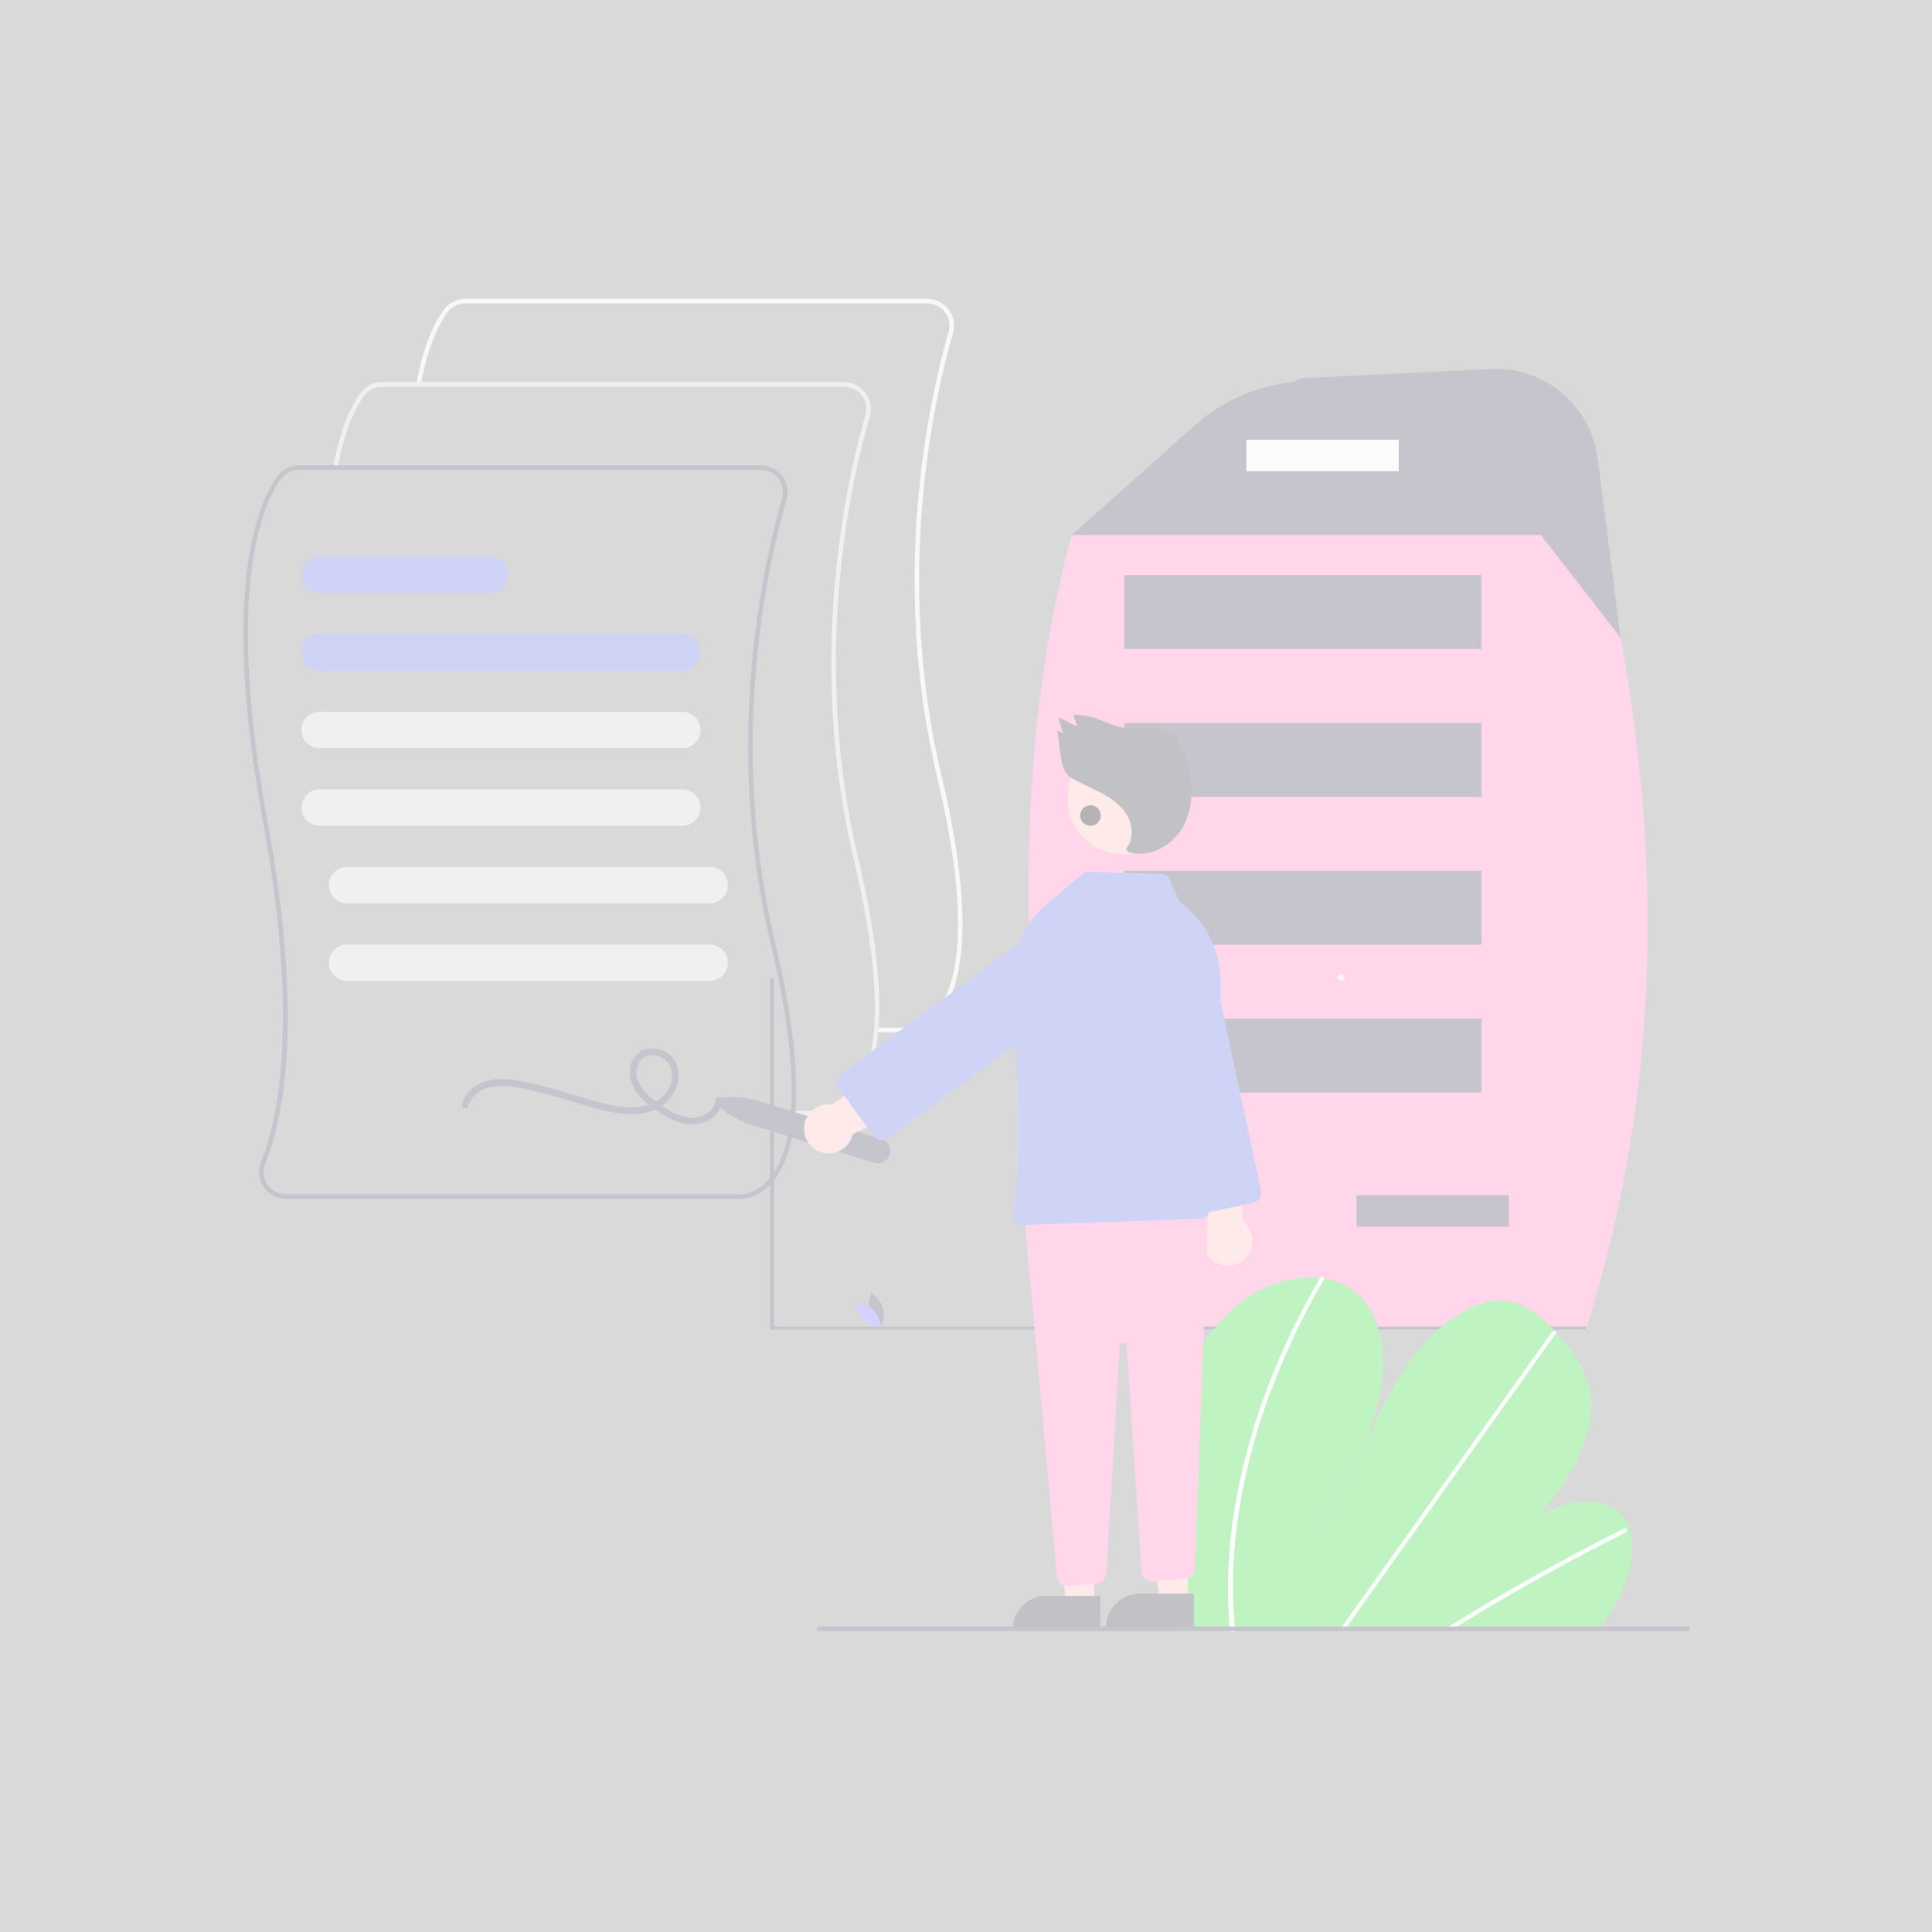 <svg width="175" opacity="0.3" height="175" viewBox="0 0 1500 1500" fill="none" xmlns="http://www.w3.org/2000/svg">
<rect x="0" y="0" width="1500" height="1500" fill="#808080" stroke="none"/>
<g clip-path="url(#clip0_5_95)">
<g clip-path="url(#clip1_5_95)">
<path d="M675.1 1018.52C677.083 1025.85 683.878 1030.39 683.878 1030.39C683.878 1030.39 687.456 1023.05 685.472 1015.72C683.489 1008.38 676.694 1003.84 676.694 1003.84C676.694 1003.84 673.116 1011.19 675.1 1018.52Z" fill="#3F3D56"/>
<path d="M678.014 1016.95C683.458 1022.24 684.122 1030.39 684.122 1030.39C684.122 1030.39 675.962 1029.94 670.519 1024.64C665.076 1019.35 664.411 1011.2 664.411 1011.2C664.411 1011.2 672.571 1011.65 678.014 1016.95Z" fill="#6C63FF"/>
<path d="M826.16 1018.52C828.144 1025.85 834.938 1030.39 834.938 1030.39C834.938 1030.39 838.516 1023.05 836.533 1015.72C834.549 1008.38 827.755 1003.84 827.755 1003.84C827.755 1003.84 824.176 1011.19 826.16 1018.52Z" fill="#3F3D56"/>
<path d="M829.075 1016.95C834.518 1022.24 835.183 1030.39 835.183 1030.39C835.183 1030.39 827.023 1029.94 821.58 1024.64C816.136 1019.35 815.472 1011.2 815.472 1011.2C815.472 1011.2 823.632 1011.65 829.075 1016.95Z" fill="#6C63FF"/>
<path d="M1231.2 375.573V451.283L1195.73 475.191L1143.62 510.292L1085.71 549.315L994.843 503.888L880.026 446.494L856.113 434.54L832.201 415.409L906.034 349.492L927.239 330.563C952.286 308.204 984.689 295.846 1018.27 295.846H1151.46C1161.93 295.846 1172.3 297.908 1181.98 301.915C1191.65 305.921 1200.44 311.794 1207.84 319.197C1215.25 326.6 1221.12 335.389 1225.13 345.062C1229.14 354.735 1231.2 365.103 1231.2 375.573V375.573Z" fill="#3F3D56"/>
<path d="M1196.05 415.07L1231.2 376.866C1292.67 603.565 1297.69 822.729 1231.2 1032.35H1186.6L1184.2 1029.95L1122.02 967.788L1085.92 931.704L1086.87 924.749L1090.15 900.829L1097.35 848.224L1105.21 790.831L1113.07 733.449L1120.93 676.056L1127.3 629.493L1127.62 627.139L1128.78 618.663L1136.64 561.269L1143.62 510.292L1144.5 503.888L1150.28 461.645L1152.68 444.106L1195.73 415.409L1196.05 415.07Z" fill="#FF76B8"/>
<path d="M832.197 415.407H1195.73V1032.35H832.197C792.503 806.613 782.526 595.914 832.197 415.407Z" fill="#FF76B8"/>
<path d="M1150.29 790.834H872.856V848.224H1150.29V790.834Z" fill="#3F3D56"/>
<path d="M1171.48 927.958H1053.19V952.427H1171.48V927.958Z" fill="#3F3D56"/>
<path d="M960.697 927.958H842.409V952.427H960.697V927.958Z" fill="#3F3D56"/>
<path d="M1150.29 676.054H872.856V733.444H1150.29V676.054Z" fill="#3F3D56"/>
<path d="M1150.29 561.273H872.856V618.664H1150.29V561.273Z" fill="#3F3D56"/>
<path d="M1150.29 446.493H872.856V503.883H1150.29V446.493Z" fill="#3F3D56"/>
<path d="M1231.2 1029.95H597.683V1032.29H1231.2V1029.95Z" fill="#3F3D56"/>
<path d="M601.067 759.582H597.683V1031.28H601.067V759.582Z" fill="#3F3D56"/>
<path d="M1012.07 293.598L1157.49 286.488C1177.55 285.508 1197.24 292.129 1212.63 305.03C1228.01 317.931 1237.96 336.162 1240.49 356.08L1258.13 495.013L1196.18 415.14L1196.05 415.07L1010.64 318.923L1006.96 317.015C995.706 311.18 999.407 294.217 1012.07 293.598H1012.07Z" fill="#3F3D56"/>
<path d="M1085.99 341.38H967.708V365.849H1085.99V341.38Z" fill="#F2F2F2"/>
</g>
<path d="M704.652 801.445C704.452 801.445 704.326 801.44 704.281 801.437L680.27 801.44V797.897H704.368C704.926 797.917 716.31 798.239 726.799 785.505C742.429 766.527 755.265 719.546 727.651 603.504C690.52 447.469 721.489 309.621 736.526 257.597C737.267 255.023 737.4 252.312 736.914 249.678C736.427 247.044 735.336 244.56 733.725 242.42C732.113 240.281 730.027 238.546 727.631 237.353C725.234 236.159 722.593 235.539 719.916 235.542H361.315C358.589 235.546 355.902 236.193 353.472 237.43C351.042 238.668 348.938 240.461 347.331 242.664C340.961 251.432 332.219 268.276 326.748 298.732L323.264 298.106C328.853 266.988 337.879 249.649 344.467 240.582C346.403 237.927 348.938 235.766 351.865 234.275C354.793 232.784 358.03 232.004 361.315 232H719.917C723.142 231.997 726.325 232.744 729.212 234.183C732.1 235.623 734.613 237.714 736.554 240.292C738.495 242.87 739.81 245.864 740.396 249.039C740.981 252.213 740.821 255.48 739.928 258.581C724.967 310.335 694.159 447.468 731.095 602.684C759.097 720.358 745.636 768.357 729.412 787.902C718.712 800.792 706.921 801.445 704.652 801.445Z" fill="#E6E6E6"/>
<path d="M640.04 866.094C639.839 866.094 639.713 866.089 639.669 866.086L615.657 866.089V862.546H639.756C640.317 862.564 651.697 862.888 662.186 850.154C677.816 831.176 690.652 784.195 663.038 668.153C625.908 512.118 656.876 374.27 671.914 322.246C672.655 319.672 672.787 316.961 672.301 314.327C671.815 311.693 670.723 309.208 669.112 307.069C667.501 304.93 665.415 303.195 663.018 302.002C660.622 300.808 657.981 300.188 655.304 300.191H296.702C293.976 300.195 291.289 300.842 288.859 302.079C286.429 303.317 284.326 305.11 282.718 307.313C276.348 316.081 267.606 332.925 262.135 363.381L258.651 362.755C264.24 331.637 273.267 314.298 279.855 305.231C281.791 302.576 284.325 300.415 287.253 298.924C290.18 297.433 293.418 296.653 296.702 296.649H655.304C658.53 296.646 661.712 297.393 664.6 298.832C667.487 300.271 670.001 302.363 671.942 304.941C673.883 307.519 675.198 310.513 675.783 313.687C676.369 316.862 676.208 320.128 675.315 323.23C660.355 374.984 629.547 512.117 666.483 667.333C694.484 785.007 681.023 833.006 664.8 852.55C654.099 865.441 642.309 866.094 640.04 866.094Z" fill="#CCCCCC"/>
<path d="M575.427 930.742C575.226 930.742 575.1 930.737 575.056 930.735L221.982 930.737C218.582 930.741 215.234 929.912 212.229 928.321C209.225 926.73 206.656 924.427 204.747 921.613C202.838 918.798 201.647 915.559 201.279 912.178C200.911 908.796 201.377 905.377 202.636 902.217C215.447 870.193 232.696 793.361 204.285 638.593C170.737 455.84 200.772 389.793 215.242 369.879C217.178 367.224 219.713 365.063 222.64 363.572C225.567 362.081 228.805 361.302 232.09 361.297H590.691C593.917 361.294 597.099 362.042 599.987 363.481C602.875 364.92 605.388 367.011 607.329 369.589C609.27 372.167 610.585 375.162 611.17 378.336C611.756 381.51 611.596 384.777 610.702 387.878C595.742 439.632 564.934 576.765 601.87 731.981C629.872 849.655 616.411 897.654 600.187 917.199C589.486 930.089 577.696 930.742 575.427 930.742ZM232.09 364.84C229.363 364.843 226.676 365.49 224.246 366.728C221.817 367.965 219.713 369.758 218.105 371.962C203.904 391.506 174.467 456.55 207.767 637.953C234.908 785.801 221.745 863.982 205.923 903.534C204.857 906.143 204.456 908.977 204.758 911.78C205.06 914.583 206.055 917.266 207.653 919.588C209.237 921.933 211.372 923.852 213.87 925.178C216.368 926.504 219.154 927.197 221.982 927.195H575.143C575.7 927.222 587.084 927.537 597.573 914.802C613.203 895.824 626.039 848.843 598.425 732.801C561.295 576.766 592.263 438.918 607.301 386.894C608.042 384.32 608.174 381.609 607.688 378.975C607.202 376.342 606.11 373.857 604.499 371.718C602.888 369.579 600.802 367.844 598.405 366.65C596.009 365.456 593.368 364.837 590.691 364.84H232.09Z" fill="#3F3D56"/>
<path d="M529.697 520.705H248.233C244.477 520.705 240.875 519.213 238.219 516.555C235.563 513.898 234.071 510.294 234.071 506.536C234.071 502.778 235.563 499.174 238.219 496.516C240.875 493.859 244.477 492.366 248.233 492.366H529.697C533.453 492.366 537.055 493.859 539.711 496.516C542.366 499.174 543.858 502.778 543.858 506.536C543.858 510.294 542.366 513.898 539.711 516.555C537.055 519.213 533.453 520.705 529.697 520.705Z" fill="#5E6EE4"/>
<path d="M529.697 580.926H248.233C244.477 580.926 240.875 579.433 238.219 576.776C235.563 574.119 234.071 570.515 234.071 566.757C234.071 562.998 235.563 559.394 238.219 556.737C240.875 554.08 244.477 552.587 248.233 552.587H529.697C533.453 552.587 537.055 554.08 539.711 556.737C542.366 559.394 543.858 562.998 543.858 566.757C543.858 570.515 542.366 574.119 539.711 576.776C537.055 579.433 533.453 580.926 529.697 580.926Z" fill="#CCCCCC"/>
<path d="M529.697 641.147H248.233C244.477 641.147 240.875 639.654 238.219 636.997C235.563 634.34 234.071 630.736 234.071 626.978C234.071 623.22 235.563 619.616 238.219 616.958C240.875 614.301 244.477 612.808 248.233 612.808H529.697C533.453 612.808 537.055 614.301 539.711 616.958C542.366 619.616 543.858 623.22 543.858 626.978C543.858 630.736 542.366 634.34 539.711 636.997C537.055 639.654 533.453 641.147 529.697 641.147Z" fill="#CCCCCC"/>
<path d="M550.939 701.368H269.476C265.72 701.368 262.117 699.875 259.462 697.218C256.806 694.561 255.314 690.956 255.314 687.198C255.314 683.44 256.806 679.836 259.462 677.179C262.117 674.522 265.72 673.029 269.476 673.029H550.939C554.695 673.029 558.297 674.522 560.953 677.179C563.609 679.836 565.101 683.44 565.101 687.198C565.101 690.956 563.609 694.561 560.953 697.218C558.297 699.875 554.695 701.368 550.939 701.368Z" fill="#CCCCCC"/>
<path d="M550.939 761.589H269.476C265.72 761.589 262.117 760.096 259.462 757.439C256.806 754.781 255.314 751.177 255.314 747.419C255.314 743.661 256.806 740.057 259.462 737.4C262.117 734.742 265.72 733.25 269.476 733.25H550.939C554.695 733.25 558.297 734.742 560.953 737.4C563.609 740.057 565.101 743.661 565.101 747.419C565.101 751.177 563.609 754.781 560.953 757.439C558.297 760.096 554.695 761.589 550.939 761.589Z" fill="#CCCCCC"/>
<path d="M380.999 460.485H248.233C244.477 460.485 240.875 458.992 238.219 456.335C235.563 453.677 234.071 450.073 234.071 446.315C234.071 442.557 235.563 438.953 238.219 436.296C240.875 433.638 244.477 432.146 248.233 432.146H380.999C384.755 432.146 388.357 433.638 391.013 436.296C393.669 438.953 395.161 442.557 395.161 446.315C395.161 450.073 393.669 453.677 391.013 456.335C388.357 458.992 384.755 460.485 380.999 460.485Z" fill="#5E6EE4"/>
<path d="M363.856 858.689C366.713 846.583 380.138 842.614 391.114 843.058C398.049 843.526 404.927 844.616 411.668 846.312C418.72 847.891 425.704 849.76 432.653 851.743C445.396 855.379 458.008 859.777 470.96 862.619C481.744 864.986 493.462 866.374 504.215 863.107C514.552 859.966 523.322 852.256 526.134 841.596C528.785 831.551 525.146 820.567 515.417 815.977C506.545 811.79 495.339 813.919 490.941 823.387C485.983 834.061 490.937 845.702 498.788 853.427C503.25 857.619 508.137 861.333 513.37 864.509C518.682 868.131 524.594 870.78 530.831 872.334C541.072 874.523 553.271 871.298 558.552 861.509C559.726 859.293 560.432 856.859 560.626 854.358C560.939 850.954 555.626 850.976 555.316 854.358C554.421 864.106 543.012 868.671 534.48 867.602C528.721 866.647 523.221 864.511 518.326 861.329C513.602 858.573 509.125 855.412 504.946 851.883C497.71 845.617 490.927 835.306 495.787 825.529C499.744 817.567 510.06 817.647 516.335 822.781C523.934 828.999 522.579 840.285 517.567 847.67C512.018 855.846 501.959 859.273 492.476 859.643C482.172 860.045 471.953 857.679 462.105 854.881C449.868 851.404 437.754 847.513 425.458 844.239C418.477 842.381 411.443 840.704 404.337 839.399C397.618 837.918 390.716 837.44 383.857 837.981C372.775 839.261 361.463 845.715 358.735 857.276C357.95 860.602 363.069 862.021 363.856 858.689L363.856 858.689Z" fill="#3F3D56"/>
<path d="M906.425 1159.12C906.731 1193.99 909.284 1228.81 914.069 1263.36C914.236 1264.57 914.418 1265.79 914.587 1267L1241.02 1265.18C1241.98 1263.97 1242.92 1262.75 1243.83 1261.52C1246.88 1257.43 1249.74 1253.23 1252.36 1248.89C1264.96 1227.96 1270.73 1203.45 1264.95 1186.55L1264.85 1186.28C1263.6 1182.58 1261.63 1179.16 1259.06 1176.22C1245.88 1161.37 1219.22 1163.85 1195.04 1175.83C1216.73 1152.07 1234.01 1122.09 1235.32 1095.33C1236.6 1069.22 1222.96 1050.57 1208.17 1034.73C1207.68 1034.2 1207.19 1033.69 1206.71 1033.18C1206.47 1032.92 1206.22 1032.67 1205.99 1032.41C1194.44 1020.34 1180.99 1008.43 1161.5 1009.87C1140.14 1011.45 1116.45 1029.36 1099.84 1050.22C1083.23 1071.07 1072.2 1094.76 1061.01 1117.88C1049.81 1140.98 1037.69 1164.67 1019.71 1184.42C1044.06 1153.61 1063.69 1118.55 1070.94 1084.46C1078.19 1050.36 1071.81 1017.61 1050.11 1001.56C1043.52 996.83 1035.9 993.753 1027.88 992.581C1026.95 992.425 1025.99 992.299 1025.03 992.187C1004.94 989.9 980.959 996.851 960.555 1013.47C938.083 1031.76 922.503 1058.88 914.752 1084.63C907.001 1110.37 906.175 1135.16 906.425 1159.12Z" fill="#2BD832"/>
<path d="M1120 1265.85L1126.24 1265.82C1128.22 1264.58 1130.21 1263.35 1132.21 1262.14C1133.45 1261.36 1134.7 1260.61 1135.96 1259.84C1156.66 1247.19 1177.5 1235.05 1198.46 1223.43C1219.4 1211.8 1240.45 1200.71 1261.61 1190.15C1262.17 1189.9 1262.63 1189.47 1262.9 1188.92C1263.18 1188.38 1263.25 1187.75 1263.11 1187.15C1263.09 1187.08 1263.05 1187 1263.01 1186.94C1262.71 1186.38 1262.05 1186.15 1261.09 1186.62C1258.5 1187.93 1255.89 1189.23 1253.29 1190.56C1232.08 1201.3 1210.96 1212.57 1189.93 1224.38C1168.91 1236.19 1148.01 1248.52 1127.24 1261.36C1126.8 1261.63 1126.36 1261.91 1125.92 1262.18C1123.94 1263.4 1121.98 1264.63 1120 1265.85Z" fill="white"/>
<path d="M1039.51 1266.3L1043.37 1266.28C1044.24 1265.06 1045.1 1263.84 1045.97 1262.62C1066.42 1233.92 1086.87 1205.23 1107.32 1176.53C1140.8 1129.54 1174.27 1082.56 1207.73 1035.58C1207.93 1035.32 1208.08 1035.04 1208.17 1034.73C1208.45 1033.69 1207.69 1033.08 1206.71 1033.18C1206.3 1033.24 1205.9 1033.39 1205.55 1033.61C1205.2 1033.84 1204.9 1034.13 1204.67 1034.48C1185.9 1060.83 1167.13 1087.17 1148.37 1113.5C1115.06 1160.25 1081.76 1206.99 1048.46 1253.73C1046.35 1256.7 1044.23 1259.68 1042.11 1262.64C1041.24 1263.86 1040.37 1265.08 1039.51 1266.3Z" fill="white"/>
<path d="M953.522 1243.87C953.719 1250.38 954.15 1256.79 954.712 1263.13C954.821 1264.35 954.93 1265.56 955.039 1266.77L959.089 1266.75C958.965 1265.54 958.841 1264.32 958.733 1263.11C957.877 1253.94 957.27 1244.67 957.187 1235.15C957.08 1208.75 959.651 1182.4 964.862 1156.52C970.401 1128.66 978.355 1101.32 988.632 1074.84C999.419 1046.9 1012.42 1019.87 1027.52 994.016C1027.81 993.595 1027.93 993.086 1027.88 992.581C1027.71 991.426 1026.18 991.083 1025.03 992.187C1024.8 992.403 1024.61 992.651 1024.45 992.922C1022.58 996.136 1020.75 999.359 1018.95 1002.59C1004.4 1028.59 991.956 1055.71 981.722 1083.7C971.974 1110.27 964.559 1137.64 959.562 1165.51C954.881 1191.35 952.857 1217.61 953.522 1243.87V1243.87Z" fill="white"/>
<path d="M558.983 859.948C558.311 859.388 557.82 858.643 557.572 857.805C557.323 856.967 557.328 856.074 557.586 855.238C557.844 854.403 558.343 853.663 559.021 853.111C559.698 852.559 560.524 852.221 561.394 852.138C571.049 851.205 580.793 852.204 590.058 855.077L684.438 884.241C685.66 884.619 686.795 885.233 687.779 886.05C688.763 886.866 689.577 887.869 690.174 889C690.771 890.131 691.14 891.369 691.259 892.643C691.378 893.916 691.245 895.201 690.868 896.423C690.49 897.646 689.876 898.782 689.06 899.767C688.244 900.751 687.242 901.566 686.111 902.163C684.981 902.761 683.744 903.129 682.471 903.248C681.198 903.367 679.914 903.234 678.692 902.857L584.312 873.693C575.041 870.838 566.431 866.166 558.983 859.948V859.948Z" fill="#3F3D56"/>
<path d="M945.857 981.097C943.293 980.021 940.996 978.396 939.128 976.336C937.26 974.276 935.866 971.831 935.045 969.174C934.223 966.516 933.994 963.711 934.373 960.955C934.752 958.2 935.731 955.561 937.24 953.224L921.063 868.576L962.293 865.359L964.782 948.158C968.537 950.954 971.136 955.031 972.087 959.617C973.038 964.202 972.275 968.978 969.942 973.038C967.61 977.098 963.869 980.161 959.43 981.647C954.991 983.132 950.162 982.937 945.857 981.097Z" fill="#FFB8B8"/>
<path d="M918.518 937.41L876.523 741.724C874.799 733.686 876.336 725.293 880.797 718.389C885.257 711.486 892.276 706.638 900.309 704.912C908.342 703.187 916.731 704.725 923.63 709.188C930.53 713.651 935.375 720.674 937.1 728.711L979.095 924.396C979.536 926.462 979.139 928.62 977.993 930.394C976.846 932.169 975.043 933.416 972.979 933.862L927.979 943.53C926.956 943.75 925.9 943.766 924.871 943.578C923.842 943.389 922.86 943 921.981 942.431C921.102 941.863 920.344 941.127 919.75 940.265C919.156 939.404 918.737 938.434 918.518 937.41V937.41Z" fill="#5E6EE4"/>
<path d="M849.59 1245.24H827.889L817.563 1161.48L849.595 1161.48L849.59 1245.24Z" fill="#FFB8B8"/>
<path d="M812.386 1239.03H854.241V1265.4H786.033C786.033 1261.94 786.715 1258.51 788.039 1255.31C789.364 1252.11 791.305 1249.21 793.752 1246.76C796.199 1244.31 799.104 1242.37 802.301 1241.04C805.499 1239.72 808.926 1239.03 812.386 1239.03V1239.03Z" fill="#2F2E41"/>
<path d="M922.169 1243.47H900.468L890.142 1159.71L922.174 1159.71L922.169 1243.47Z" fill="#FFB8B8"/>
<path d="M884.965 1237.26H926.82V1263.63H858.612C858.612 1260.17 859.294 1256.74 860.618 1253.54C861.942 1250.34 863.884 1247.43 866.331 1244.99C868.778 1242.54 871.683 1240.6 874.88 1239.27C878.077 1237.95 881.504 1237.26 884.965 1237.26V1237.26Z" fill="#2F2E41"/>
<path d="M823.588 1229.62C822.775 1228.95 822.103 1228.12 821.611 1227.19C821.12 1226.26 820.819 1225.24 820.727 1224.19L795.497 946.504C795.399 945.427 795.522 944.34 795.857 943.311C796.193 942.282 796.734 941.332 797.449 940.52C798.163 939.707 799.035 939.048 800.012 938.584C800.99 938.119 802.051 937.859 803.132 937.818L929.666 933.07C930.761 933.029 931.853 933.215 932.873 933.615C933.893 934.016 934.82 934.623 935.595 935.397C936.37 936.172 936.977 937.099 937.378 938.119C937.779 939.14 937.965 940.232 937.926 941.327L927.811 1217.95C927.737 1219.88 926.961 1221.73 925.629 1223.13C924.297 1224.54 922.5 1225.41 920.571 1225.59L895.058 1227.91C894 1228.01 892.933 1227.89 891.921 1227.57C890.908 1227.25 889.971 1226.73 889.163 1226.04C888.355 1225.35 887.694 1224.5 887.217 1223.55C886.741 1222.6 886.459 1221.57 886.388 1220.51L874.679 1044.77C874.671 1044.44 874.596 1044.1 874.458 1043.79C874.319 1043.49 874.121 1043.21 873.875 1042.98C873.628 1042.75 873.338 1042.57 873.022 1042.45C872.705 1042.33 872.369 1042.28 872.031 1042.29H872.021C871.682 1042.28 871.345 1042.34 871.027 1042.45C870.71 1042.57 870.42 1042.76 870.174 1042.99C869.928 1043.22 869.731 1043.5 869.594 1043.81C869.458 1044.12 869.384 1044.46 869.379 1044.79L858.9 1221.71C858.796 1223.61 858.016 1225.4 856.702 1226.77C855.389 1228.14 853.629 1228.99 851.741 1229.17L829.453 1231.4C828.406 1231.51 827.348 1231.41 826.341 1231.1C825.334 1230.79 824.398 1230.29 823.588 1229.62H823.588Z" fill="#FF76B8"/>
<path d="M872.261 663.329C896.273 663.329 915.739 643.852 915.739 619.826C915.739 595.8 896.273 576.324 872.261 576.324C848.249 576.324 828.783 595.8 828.783 619.826C828.783 643.852 848.249 663.329 872.261 663.329Z" fill="#FFB8B8"/>
<path d="M788.533 948.385C787.759 947.505 787.19 946.464 786.868 945.337C786.546 944.21 786.478 943.026 786.67 941.869C794.696 893.052 790.172 821.296 784.963 769.696C783.604 756.008 785.873 742.204 791.541 729.672C797.21 717.141 806.079 706.325 817.254 698.314L839.96 678.841C841.47 677.561 843.395 676.88 845.373 676.924L901.782 678.537C903.816 678.592 905.751 679.428 907.188 680.87L915.904 700.184L915.994 700.249C926.381 707.889 934.714 717.984 940.249 729.634C945.783 741.284 948.345 754.124 947.707 767.007L939.404 938.701C939.298 940.697 938.45 942.581 937.026 943.984C935.602 945.387 933.706 946.206 931.709 946.282L794.788 951.095C794.7 951.097 794.612 951.099 794.524 951.099C793.389 951.101 792.268 950.859 791.235 950.391C790.201 949.923 789.28 949.239 788.533 948.385V948.385Z" fill="#5E6EE4"/>
<path d="M624.3 876.738C624.232 873.957 624.774 871.195 625.888 868.646C627.002 866.098 628.661 863.824 630.748 861.987C632.835 860.149 635.299 858.792 637.967 858.01C640.636 857.228 643.442 857.041 646.191 857.463L716.76 808.049L736.568 844.373L662.083 880.533C661.07 885.105 658.416 889.147 654.624 891.892C650.831 894.637 646.164 895.895 641.507 895.427C636.85 894.959 632.526 892.798 629.354 889.353C626.183 885.909 624.385 881.42 624.3 876.738L624.3 876.738Z" fill="#FFB8B8"/>
<path d="M683.688 885.327C682.654 885.171 681.66 884.811 680.765 884.268C679.87 883.726 679.092 883.011 678.474 882.165L651.241 845.041C649.993 843.336 649.472 841.205 649.793 839.116C650.113 837.028 651.248 835.151 652.949 833.898L814.206 715.47C820.829 710.606 829.113 708.573 837.234 709.82C841.255 710.437 845.115 711.841 848.594 713.951C852.073 716.061 855.103 718.836 857.51 722.117C859.917 725.399 861.655 729.122 862.624 733.076C863.593 737.029 863.774 741.135 863.157 745.158C862.54 749.182 861.137 753.044 859.028 756.525C856.92 760.006 854.146 763.037 850.867 765.446L689.61 883.874C688.25 884.878 686.604 885.42 684.913 885.421C684.503 885.42 684.094 885.389 683.688 885.327V885.327Z" fill="#5E6EE4"/>
<path d="M874.486 658.553C880.252 651.479 879.621 640.705 874.993 632.838C870.366 624.972 862.51 619.554 854.427 615.323C846.344 611.091 837.757 607.764 830.15 602.725C822.543 597.687 822.874 576.357 820.849 567.457L825.68 569.067C823.823 566.69 823.227 559.667 821.371 557.291C826.829 557.83 831.027 563.016 836.486 563.556L833.336 555.096C852.055 553.941 863.693 566.956 882.412 565.801C891.686 565.229 901.758 564.867 909.383 570.181C916.008 574.8 919.362 582.793 921.563 590.566C926.288 607.257 927.022 625.953 918.861 641.258C910.7 656.563 891.889 666.876 875.455 661.349L874.486 658.553Z" fill="#2F2E41"/>
<path d="M635.779 1266.38H1310.23C1310.7 1266.38 1311.15 1266.19 1311.48 1265.86C1311.81 1265.53 1312 1265.08 1312 1264.61C1312 1264.14 1311.81 1263.69 1311.48 1263.36C1311.15 1263.02 1310.7 1262.84 1310.23 1262.84H635.779C635.31 1262.84 634.859 1263.02 634.527 1263.36C634.196 1263.69 634.009 1264.14 634.009 1264.61C634.009 1265.08 634.196 1265.53 634.527 1265.86C634.859 1266.19 635.31 1266.38 635.779 1266.38Z" fill="#3F3D56"/>
<ellipse cx="1041.36" cy="758.932" rx="2.655" ry="2.657" fill="#D9D9D9"/>
<ellipse cx="846.634" cy="633.176" rx="7.966" ry="7.97" fill="black"/>
</g>
<defs>
<clipPath id="clip0_5_95">
<rect width="1123" height="1035" fill="white" transform="translate(189 232)"/>
</clipPath>
<clipPath id="clip1_5_95">
<rect width="681.52" height="811.504" fill="white" transform="translate(597.683 221.463)"/>
</clipPath>
</defs>
</svg>
